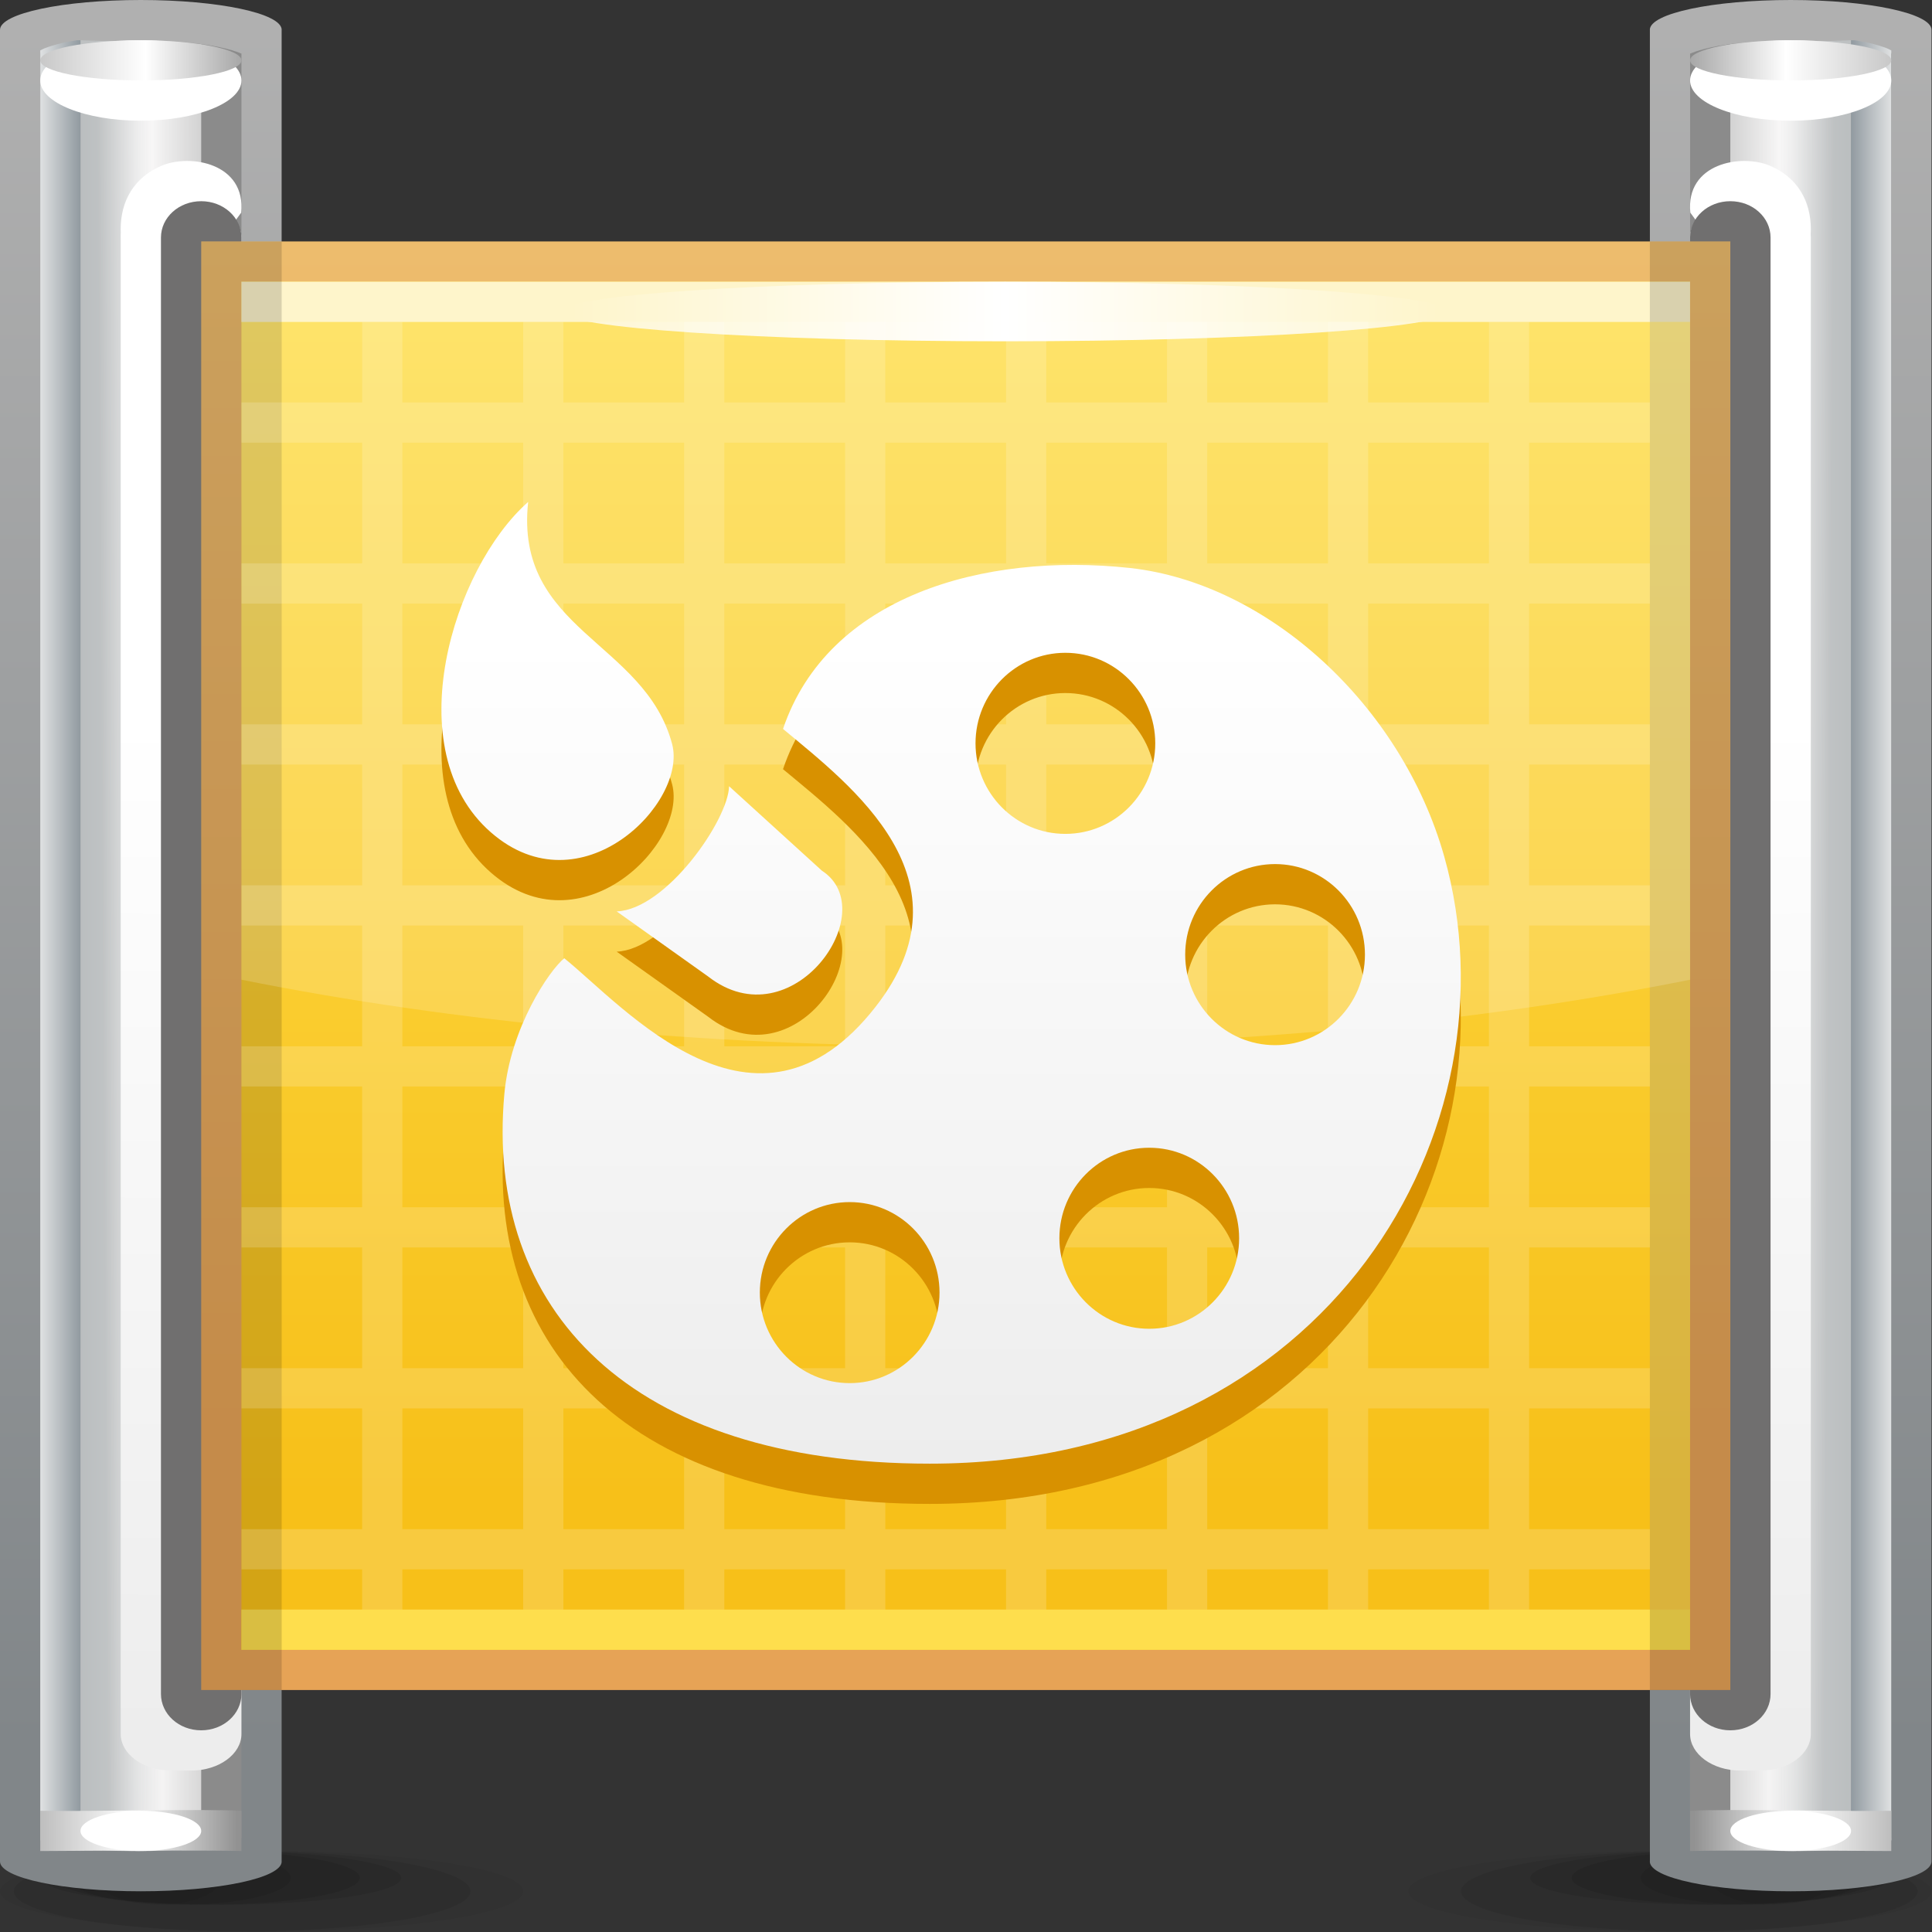 <?xml version="1.0" encoding="UTF-8" standalone="no"?>
<!-- Created with Inkscape (http://www.inkscape.org/) -->

<svg
   xmlns:dc="http://purl.org/dc/elements/1.1/"
   xmlns:cc="http://creativecommons.org/ns#"
   xmlns:rdf="http://www.w3.org/1999/02/22-rdf-syntax-ns#"
   xmlns:svg="http://www.w3.org/2000/svg"
   xmlns="http://www.w3.org/2000/svg"
   xmlns:sodipodi="http://sodipodi.sourceforge.net/DTD/sodipodi-0.dtd"
   xmlns:inkscape="http://www.inkscape.org/namespaces/inkscape"
   width="48"
   height="48"
   id="svg2"
   version="1.1"
   inkscape:version="0.48.3.1 r9886"
   sodipodi:docname="48.svg">
  <rect width="100%" height="100%" fill="#333333" stroke="none"/>
  <defs
     id="defs4">
    <linearGradient
       gradientTransform="matrix(0,1,-1,0,18.356,8.72)"
       y2="0"
       x2="15.365"
       y1="0"
       x1="0"
       gradientUnits="userSpaceOnUse"
       id="LinearGradient_17-35">
      <stop
         id="stop140370"
         stop-color="#ededed"
         offset="0" />
      <stop
         id="stop140372"
         stop-color="#ffffff"
         offset="1" />
    </linearGradient>
    <linearGradient
       gradientTransform="translate(10.639,30.275)"
       y2="0"
       x2="16.193"
       y1="0"
       x1="0"
       gradientUnits="userSpaceOnUse"
       id="LinearGradient_16-37">
      <stop
         id="stop140363"
         stop-color="#fef5cb"
         offset="0" />
      <stop
         id="stop140365"
         stop-color="#ffffff"
         offset="0.5" />
      <stop
         id="stop140367"
         stop-color="#fef5cb"
         offset="1" />
    </linearGradient>
    <linearGradient
       gradientTransform="matrix(0,-1,1,0,16.378,30.75)"
       y2="0"
       x2="22.666"
       y1="0"
       x1="0"
       gradientUnits="userSpaceOnUse"
       id="LinearGradient_15-41">
      <stop
         id="stop140358"
         stop-color="#fede4d"
         offset="0" />
      <stop
         id="stop140360"
         stop-color="#f7c019"
         offset="1" />
    </linearGradient>
    <linearGradient
       gradientTransform="matrix(0,-1,1,0,17.161,31.5)"
       y2="0"
       x2="22.187"
       y1="0"
       x1="0"
       gradientUnits="userSpaceOnUse"
       id="LinearGradient_14-15">
      <stop
         id="stop140353"
         stop-color="#edbc6d"
         offset="0" />
      <stop
         id="stop140355"
         stop-color="#e6a356"
         offset="1" />
    </linearGradient>
    <linearGradient
       gradientTransform="matrix(-1,0,0,-1,35.709,2.193)"
       y2="0"
       x2="4.128"
       y1="0"
       x1="0"
       gradientUnits="userSpaceOnUse"
       id="LinearGradient_13-80">
      <stop
         id="stop140346"
         stop-color="#acacac"
         offset="0" />
      <stop
         id="stop140348"
         stop-color="#ffffff"
         offset="0.523" />
      <stop
         id="stop140350"
         stop-color="#929292"
         offset="1" />
    </linearGradient>
    <linearGradient
       gradientTransform="matrix(-1,0,0,-1,35.25,35.198)"
       y2="0"
       x2="3.75"
       y1="0"
       x1="0"
       gradientUnits="userSpaceOnUse"
       id="LinearGradient_12-84">
      <stop
         id="stop140339"
         stop-color="#c8c8c8"
         offset="0" />
      <stop
         id="stop140341"
         stop-color="#ffffff"
         offset="0.523" />
      <stop
         id="stop140343"
         stop-color="#a7a7a7"
         offset="1" />
    </linearGradient>
    <linearGradient
       gradientTransform="matrix(-0.013,1,-1,-0.005,33.43,3.632)"
       y2="0"
       x2="28.54"
       y1="0"
       x1="0"
       gradientUnits="userSpaceOnUse"
       id="LinearGradient_11-3">
      <stop
         id="stop140332"
         stop-color="#ededed"
         offset="0" />
      <stop
         id="stop140334"
         stop-color="#ffffff"
         offset="0.667" />
      <stop
         id="stop140336"
         stop-color="#ffffff"
         offset="1" />
    </linearGradient>
    <linearGradient
       gradientTransform="translate(34.501,17.41)"
       y2="0"
       x2="0.749"
       y1="0"
       x1="0"
       gradientUnits="userSpaceOnUse"
       id="LinearGradient_10-103">
      <stop
         id="stop140327"
         stop-color="#919aa0"
         offset="0" />
      <stop
         id="stop140329"
         stop-color="#dfe1e2"
         offset="1" />
    </linearGradient>
    <linearGradient
       gradientTransform="matrix(1,-0.006,0.006,1,32.25,32.792)"
       y2="0"
       x2="1.925"
       y1="0"
       x1="0"
       gradientUnits="userSpaceOnUse"
       id="LinearGradient_9-38">
      <stop
         id="stop140320"
         stop-color="#e2e2e2"
         offset="0" />
      <stop
         id="stop140322"
         stop-color="#fffefe"
         offset="0.471" />
      <stop
         id="stop140324"
         stop-color="#c1c4c5"
         offset="1" />
    </linearGradient>
    <linearGradient
       gradientTransform="matrix(-1,0,0,-1,35.25,16.598)"
       y2="0"
       x2="3.001"
       y1="0"
       x1="0"
       gradientUnits="userSpaceOnUse"
       id="LinearGradient_8-69">
      <stop
         id="stop140313"
         stop-color="#6b7073"
         offset="0" />
      <stop
         id="stop140315"
         stop-color="#e6e6e6"
         offset="0.608" />
      <stop
         id="stop140317"
         stop-color="#8b8b8b"
         offset="1" />
    </linearGradient>
    <linearGradient
       gradientTransform="matrix(0,-1,1,0,33.221,35.444)"
       y2="0"
       x2="31.919"
       y1="0"
       x1="0"
       gradientUnits="userSpaceOnUse"
       id="LinearGradient_7-2">
      <stop
         id="stop140308"
         stop-color="#b0b0b0"
         offset="0" />
      <stop
         id="stop140310"
         stop-color="#818689"
         offset="1" />
    </linearGradient>
    <linearGradient
       gradientTransform="translate(0.291,2.193)"
       y2="0"
       x2="4.128"
       y1="0"
       x1="0"
       gradientUnits="userSpaceOnUse"
       id="LinearGradient_6-87">
      <stop
         id="stop140301"
         stop-color="#acacac"
         offset="0" />
      <stop
         id="stop140303"
         stop-color="#ffffff"
         offset="0.523" />
      <stop
         id="stop140305"
         stop-color="#929292"
         offset="1" />
    </linearGradient>
    <linearGradient
       gradientTransform="translate(0.75,35.198)"
       y2="0"
       x2="3.75"
       y1="0"
       x1="0"
       gradientUnits="userSpaceOnUse"
       id="LinearGradient_5-83">
      <stop
         id="stop140294"
         stop-color="#c8c8c8"
         offset="0" />
      <stop
         id="stop140296"
         stop-color="#ffffff"
         offset="0.523" />
      <stop
         id="stop140298"
         stop-color="#a7a7a7"
         offset="1" />
    </linearGradient>
    <linearGradient
       gradientTransform="matrix(0.013,1,-1,0.005,2.57,3.632)"
       y2="0"
       x2="28.54"
       y1="0"
       x1="0"
       gradientUnits="userSpaceOnUse"
       id="LinearGradient_4-0">
      <stop
         id="stop140287"
         stop-color="#ededed"
         offset="0" />
      <stop
         id="stop140289"
         stop-color="#ffffff"
         offset="0.667" />
      <stop
         id="stop140291"
         stop-color="#ffffff"
         offset="1" />
    </linearGradient>
    <linearGradient
       gradientTransform="matrix(-1,0,0,-1,1.499,17.41)"
       y2="0"
       x2="0.749"
       y1="0"
       x1="0"
       gradientUnits="userSpaceOnUse"
       id="LinearGradient_3-59">
      <stop
         id="stop140282"
         stop-color="#919aa0"
         offset="0" />
      <stop
         id="stop140284"
         stop-color="#dfe1e2"
         offset="1" />
    </linearGradient>
    <linearGradient
       gradientTransform="matrix(-1,-0.006,0.006,-1,3.75,32.792)"
       y2="0"
       x2="1.925"
       y1="0"
       x1="0"
       gradientUnits="userSpaceOnUse"
       id="LinearGradient_2-11">
      <stop
         id="stop140275"
         stop-color="#e2e2e2"
         offset="0" />
      <stop
         id="stop140277"
         stop-color="#fffefe"
         offset="0.471" />
      <stop
         id="stop140279"
         stop-color="#c1c4c5"
         offset="1" />
    </linearGradient>
    <linearGradient
       gradientTransform="translate(0.75,16.598)"
       y2="0"
       x2="3.001"
       y1="0"
       x1="0"
       gradientUnits="userSpaceOnUse"
       id="LinearGradient_1-05">
      <stop
         id="stop140268"
         stop-color="#6b7073"
         offset="0" />
      <stop
         id="stop140270"
         stop-color="#e6e6e6"
         offset="0.608" />
      <stop
         id="stop140272"
         stop-color="#8b8b8b"
         offset="1" />
    </linearGradient>
    <linearGradient
       gradientTransform="matrix(0,-1,1,0,2.779,35.444)"
       y2="0"
       x2="31.919"
       y1="0"
       x1="0"
       gradientUnits="userSpaceOnUse"
       id="LinearGradient-44">
      <stop
         id="stop140263"
         stop-color="#b0b0b0"
         offset="0" />
      <stop
         id="stop140265"
         stop-color="#818689"
         offset="1" />
    </linearGradient>
  </defs>
  <sodipodi:namedview
     id="base"
     pagecolor="#ffffff"
     bordercolor="#666666"
     borderopacity="1.0"
     inkscape:pageopacity="0.0"
     inkscape:pageshadow="2"
     inkscape:zoom="8.0498802"
     inkscape:cx="24.190836"
     inkscape:cy="23.619399"
     inkscape:document-units="px"
     inkscape:current-layer="layer1"
     showgrid="false"
     inkscape:snap-global="false"
     inkscape:window-width="875"
     inkscape:window-height="593"
     inkscape:window-x="595"
     inkscape:window-y="295"
     inkscape:window-maximized="0" />
  <g
     inkscape:label="Layer 1"
     inkscape:groupmode="layer"
     id="layer1"
     transform="translate(0,-1004.362)">
    <g
       style="fill-rule:evenodd;stroke-width:0.501;stroke-linejoin:bevel;overflow:visible"
       id="g140587"
       transform="matrix(1.333,0,0,1.333,0,1004.362)">
      <g
         transform="scale(1,-1)"
         font-size="16"
         id="Document"
         style="font-size:16px;fill:none;stroke:#000000;font-family:Times New Roman">
        <g
           transform="translate(0,-36)"
           id="Spread">
          <g
             id="MouseOff">
            <g
               id="Group"
               style="stroke:none">
              <g
                 id="Group_1">
                <g
                   id="Group_2">
                  <g
                     stroke-miterlimit="79.84"
                     id="Group_3"
                     style="fill:#000000">
                    <path
                       id="path140381"
                       d="M 4.875,1.5 C 7.566,1.5 9.75,1.164 9.75,0.75 9.75,0.336 7.566,0 4.875,0 2.184,0 0,0.336 0,0.75 0,1.164 2.184,1.5 4.875,1.5 z"
                       inkscape:connector-curvature="0"
                       style="fill-opacity:0.047;marker-start:none;marker-end:none" />
                    <path
                       id="path140383"
                       d="M 4.513,1.5 C 6.862,1.5 8.769,1.164 8.769,0.75 8.769,0.336 6.862,0 4.513,0 2.164,0 0.257,0.336 0.257,0.75 c 0,0.414 1.907,0.75 4.256,0.75 z"
                       inkscape:connector-curvature="0"
                       style="fill-opacity:0.075;marker-start:none;marker-end:none" />
                    <path
                       id="path140385"
                       d="M 4.126,1.5 C 5.977,1.5 7.479,1.276 7.479,1 7.479,0.724 5.977,0.5 4.126,0.5 2.275,0.5 0.773,0.724 0.773,1 c 0,0.276 1.502,0.5 3.353,0.5 z"
                       inkscape:connector-curvature="0"
                       style="fill-opacity:0.09;marker-start:none;marker-end:none" />
                    <path
                       id="path140387"
                       d="M 3.869,1.5 C 5.435,1.5 6.706,1.276 6.706,1 6.706,0.724 5.435,0.5 3.869,0.5 2.303,0.5 1.032,0.724 1.032,1 c 0,0.276 1.271,0.5 2.837,0.5 z"
                       inkscape:connector-curvature="0"
                       style="fill-opacity:0.09;marker-start:none;marker-end:none" />
                    <path
                       id="path140389"
                       d="M 3.353,1.5 C 4.492,1.5 5.417,1.276 5.417,1 5.417,0.724 4.492,0.5 3.353,0.5 2.214,0.5 1.289,0.724 1.289,1 c 0,0.276 0.925,0.5 2.064,0.5 z"
                       inkscape:connector-curvature="0"
                       style="fill-opacity:0.09;marker-start:none;marker-end:none" />
                    <path
                       id="path140391"
                       d="M 2.966,1.5 C 3.607,1.5 4.127,1.276 4.127,1 4.127,0.724 3.607,0.5 2.966,0.5 2.325,0.5 1.805,0.724 1.805,1 c 0,0.276 0.52,0.5 1.161,0.5 z"
                       inkscape:connector-curvature="0"
                       style="fill-opacity:0.047;marker-start:none;marker-end:none" />
                  </g>
                  <path
                     style="fill:url(#LinearGradient-44);stroke-width:0.281;marker-start:none;marker-end:none"
                     id="path140393"
                     stroke-miterlimit="79.84"
                     d="M 0,1.305 0,35.444 C 0,35.751 1.176,36 2.624,36 4.073,36 5.25,35.751 5.25,35.444 c 0,0 -0.001,-0.001 -0.001,-0.002 l 0,-34.136 C 5.249,1.305 5.25,1.305 5.25,1.305 5.25,0.998 4.073,0.75 2.624,0.75 1.177,0.75 0.001,0.998 0,1.305 z"
                     inkscape:connector-curvature="0" />
                  <path
                     style="fill:url(#LinearGradient_1-05);stroke-width:0.281;marker-start:none;marker-end:none"
                     id="path140395"
                     stroke-miterlimit="79.84"
                     d="M 1.289,1.604 C 1.093,1.638 0.947,1.677 0.843,1.712 l -0.093,0.035 0,33.255 0.093,0.035 c 0.104,0.035 0.25,0.074 0.446,0.109 0.363,0.062 0.825,0.104 1.337,0.104 0.51,0 0.972,-0.042 1.335,-0.104 0.196,-0.035 0.342,-0.074 0.445,-0.109 L 4.5,35.001 4.5,1.747 4.406,1.712 C 4.303,1.677 4.157,1.638 3.961,1.604 3.599,1.541 3.136,1.5 2.626,1.5 2.115,1.5 1.652,1.541 1.289,1.604 z"
                     inkscape:connector-curvature="0" />
                  <path
                     style="fill:url(#LinearGradient_2-11);fill-opacity:0.82;stroke-width:0.281;marker-start:none;marker-end:none"
                     id="path140397"
                     stroke-miterlimit="79.84"
                     d="m 1.5,1.548 0,33.702 2.25,-0.077 0,-33.556 C 3.728,1.612 3.705,1.608 3.682,1.604 3.333,1.541 2.889,1.5 2.4,1.5 2.076,1.5 1.771,1.518 1.5,1.548 z"
                     inkscape:connector-curvature="0" />
                  <path
                     style="fill:url(#LinearGradient_3-59);stroke-width:0.281;marker-start:none;marker-end:none"
                     id="path140399"
                     stroke-miterlimit="79.84"
                     d="M 1.181,1.556 C 1.024,1.59 0.908,1.629 0.824,1.663 l -0.074,0.036 0,33.361 0.074,0.037 c 0.084,0.033 0.2,0.071 0.357,0.107 0.079,0.016 0.163,0.031 0.253,0.046 L 1.5,35.25 1.499,1.5 C 1.386,1.516 1.278,1.535 1.181,1.556 z"
                     inkscape:connector-curvature="0" />
                  <path
                     style="fill:url(#LinearGradient_4-0);stroke-width:0.281;marker-start:none;marker-end:none"
                     id="path140401"
                     stroke-miterlimit="79.84"
                     d="m 2.25,31.569 0,-27.887 C 2.25,3.306 2.67,3 3.183,3 L 3.567,3 C 4.08,3 4.5,3.306 4.5,3.682 l 0,27.887 c 0,0.376 -0.42,0.681 -0.933,0.681 l -0.384,0 C 2.67,32.25 2.25,31.945 2.25,31.569 z"
                     inkscape:connector-curvature="0" />
                  <path
                     id="path140403"
                     stroke-miterlimit="79.84"
                     d="m 3.01,30 1.485,2.036 C 4.587,32.954 3.553,33.14 3.01,32.911 1.993,32.476 1.999,31.162 3.01,30 z"
                     inkscape:connector-curvature="0"
                     style="fill:#ffffff;stroke-width:0.281;marker-start:none;marker-end:none" />
                  <path
                     id="path140405"
                     stroke-miterlimit="79.84"
                     d="M 3,31.573 3,4.427 C 3,4.053 3.334,3.75 3.75,3.75 l 0,0 c 0.414,0 0.75,0.303 0.75,0.677 l 0,27.146 c 0,0.374 -0.336,0.677 -0.75,0.677 l 0,0 C 3.334,32.25 3,31.947 3,31.573 z"
                     inkscape:connector-curvature="0"
                     style="fill:#706f6f;stroke-width:0.281;marker-start:none;marker-end:none" />
                  <path
                     id="path140407"
                     stroke-miterlimit="79.84"
                     d="M 2.625,35.25 C 3.66,35.25 4.5,34.914 4.5,34.5 4.5,34.086 3.66,33.75 2.625,33.75 1.59,33.75 0.75,34.086 0.75,34.5 c 0,0.414 0.84,0.75 1.875,0.75 z"
                     inkscape:connector-curvature="0"
                     style="fill:#ffffff;stroke-width:0.281;marker-start:none;marker-end:none" />
                  <path
                     style="fill:url(#LinearGradient_5-83);stroke-width:0.281;marker-start:none;marker-end:none"
                     id="path140409"
                     stroke-miterlimit="79.84"
                     d="m 2.625,35.249 c 1.035,0 1.875,-0.168 1.875,-0.374 0,-0.206 -0.84,-0.374 -1.875,-0.374 -1.035,0 -1.875,0.168 -1.875,0.374 0,0.206 0.84,0.374 1.875,0.374 z"
                     inkscape:connector-curvature="0" />
                  <path
                     style="fill:url(#LinearGradient_6-87);stroke-width:0.281;marker-start:none;marker-end:none"
                     id="path140411"
                     stroke-miterlimit="79.84"
                     d="m 0.75,2.25 0,-0.75 c 1.462,0.011 3.302,0.014 3.75,0 l 0,0.75 C 3.825,2.288 1.739,2.234 0.75,2.25 z"
                     inkscape:connector-curvature="0" />
                  <path
                     id="path140413"
                     stroke-miterlimit="79.84"
                     d="M 2.625,2.249 C 3.246,2.249 3.75,2.081 3.75,1.875 3.75,1.669 3.246,1.501 2.625,1.501 2.004,1.501 1.5,1.669 1.5,1.875 c 0,0.206 0.504,0.374 1.125,0.374 z"
                     inkscape:connector-curvature="0"
                     style="fill:#ffffff;stroke-width:0.281;marker-start:none;marker-end:none" />
                </g>
                <g
                   id="Group_4">
                  <g
                     stroke-miterlimit="79.84"
                     id="Group_5"
                     style="fill:#000000">
                    <path
                       id="path140417"
                       d="m 31.124,1.5 c -2.691,0 -4.875,-0.336 -4.875,-0.75 0,-0.414 2.184,-0.75 4.875,-0.75 2.691,0 4.875,0.336 4.875,0.75 0,0.414 -2.184,0.75 -4.875,0.75 z"
                       inkscape:connector-curvature="0"
                       style="fill-opacity:0.047;marker-start:none;marker-end:none" />
                    <path
                       id="path140419"
                       d="M 31.486,1.5 C 29.137,1.5 27.23,1.164 27.23,0.75 27.23,0.336 29.137,0 31.486,0 c 2.349,0 4.256,0.336 4.256,0.75 0,0.414 -1.907,0.75 -4.256,0.75 z"
                       inkscape:connector-curvature="0"
                       style="fill-opacity:0.075;marker-start:none;marker-end:none" />
                    <path
                       id="path140421"
                       d="M 31.873,1.5 C 30.022,1.5 28.52,1.276 28.52,1 c 0,-0.276 1.502,-0.5 3.353,-0.5 1.851,0 3.353,0.224 3.353,0.5 0,0.276 -1.502,0.5 -3.353,0.5 z"
                       inkscape:connector-curvature="0"
                       style="fill-opacity:0.09;marker-start:none;marker-end:none" />
                    <path
                       id="path140423"
                       d="m 32.13,1.5 c -1.566,0 -2.837,-0.224 -2.837,-0.5 0,-0.276 1.271,-0.5 2.837,-0.5 1.566,0 2.837,0.224 2.837,0.5 0,0.276 -1.271,0.5 -2.837,0.5 z"
                       inkscape:connector-curvature="0"
                       style="fill-opacity:0.09;marker-start:none;marker-end:none" />
                    <path
                       id="path140425"
                       d="m 32.646,1.5 c -1.139,0 -2.064,-0.224 -2.064,-0.5 0,-0.276 0.925,-0.5 2.064,-0.5 1.139,0 2.064,0.224 2.064,0.5 0,0.276 -0.925,0.5 -2.064,0.5 z"
                       inkscape:connector-curvature="0"
                       style="fill-opacity:0.09;marker-start:none;marker-end:none" />
                    <path
                       id="path140427"
                       d="m 33.033,1.5 c -0.641,0 -1.161,-0.224 -1.161,-0.5 0,-0.276 0.52,-0.5 1.161,-0.5 0.641,0 1.161,0.224 1.161,0.5 0,0.276 -0.52,0.5 -1.161,0.5 z"
                       inkscape:connector-curvature="0"
                       style="fill-opacity:0.047;marker-start:none;marker-end:none" />
                  </g>
                  <path
                     style="fill:url(#LinearGradient_7-2);stroke-width:0.281;marker-start:none;marker-end:none"
                     id="path140429"
                     stroke-miterlimit="79.84"
                     d="m 36,1.305 0,34.139 C 36,35.751 34.824,36 33.376,36 31.927,36 30.75,35.751 30.75,35.444 c 0,0 0.001,-0.001 0.001,-0.002 l 0,-34.136 c 0,-0.001 -0.001,-0.001 -0.001,-0.001 0,-0.307 1.177,-0.555 2.626,-0.555 1.447,0 2.623,0.248 2.624,0.555 z"
                     inkscape:connector-curvature="0" />
                  <path
                     style="fill:url(#LinearGradient_8-69);stroke-width:0.281;marker-start:none;marker-end:none"
                     id="path140431"
                     stroke-miterlimit="79.84"
                     d="m 34.711,1.604 c 0.196,0.034 0.342,0.073 0.446,0.108 l 0.093,0.035 0,33.255 -0.093,0.035 c -0.104,0.035 -0.25,0.074 -0.446,0.109 -0.363,0.062 -0.825,0.104 -1.337,0.104 -0.51,0 -0.972,-0.042 -1.335,-0.104 -0.196,-0.035 -0.342,-0.074 -0.445,-0.109 L 31.5,35.001 31.5,1.747 31.594,1.712 C 31.697,1.677 31.843,1.638 32.039,1.604 32.401,1.541 32.864,1.5 33.374,1.5 c 0.511,0 0.974,0.041 1.337,0.104 z"
                     inkscape:connector-curvature="0" />
                  <path
                     style="fill:url(#LinearGradient_9-38);fill-opacity:0.82;stroke-width:0.281;marker-start:none;marker-end:none"
                     id="path140433"
                     stroke-miterlimit="79.84"
                     d="m 34.5,1.548 0,33.702 -2.25,-0.077 0,-33.556 C 32.272,1.612 32.295,1.608 32.318,1.604 32.667,1.541 33.111,1.5 33.6,1.5 c 0.324,0 0.629,0.018 0.9,0.048 z"
                     inkscape:connector-curvature="0" />
                  <path
                     style="fill:url(#LinearGradient_10-103);stroke-width:0.281;marker-start:none;marker-end:none"
                     id="path140435"
                     stroke-miterlimit="79.84"
                     d="m 34.819,1.556 c 0.157,0.034 0.273,0.073 0.357,0.107 l 0.074,0.036 0,33.361 -0.074,0.037 c -0.084,0.033 -0.2,0.071 -0.357,0.107 -0.079,0.016 -0.163,0.031 -0.253,0.046 l -0.066,0 10e-4,-33.75 c 0.113,0.016 0.221,0.035 0.318,0.056 z"
                     inkscape:connector-curvature="0" />
                  <path
                     style="fill:url(#LinearGradient_11-3);stroke-width:0.281;marker-start:none;marker-end:none"
                     id="path140437"
                     stroke-miterlimit="79.84"
                     d="m 33.75,31.569 0,-27.887 C 33.75,3.306 33.33,3 32.817,3 L 32.433,3 C 31.92,3 31.5,3.306 31.5,3.682 l 0,27.887 c 0,0.376 0.42,0.681 0.933,0.681 l 0.384,0 c 0.513,0 0.933,-0.305 0.933,-0.681 z"
                     inkscape:connector-curvature="0" />
                  <path
                     id="path140439"
                     stroke-miterlimit="79.84"
                     d="m 32.99,30 -1.485,2.036 c -0.092,0.918 0.942,1.104 1.485,0.875 1.017,-0.435 1.011,-1.749 0,-2.911 z"
                     inkscape:connector-curvature="0"
                     style="fill:#ffffff;stroke-width:0.281;marker-start:none;marker-end:none" />
                  <path
                     id="path140441"
                     stroke-miterlimit="79.84"
                     d="M 33,31.573 33,4.427 C 33,4.053 32.666,3.75 32.25,3.75 l 0,0 c -0.414,0 -0.75,0.303 -0.75,0.677 l 0,27.146 c 0,0.374 0.336,0.677 0.75,0.677 l 0,0 c 0.416,0 0.75,-0.303 0.75,-0.677 z"
                     inkscape:connector-curvature="0"
                     style="fill:#706f6f;stroke-width:0.281;marker-start:none;marker-end:none" />
                  <path
                     id="path140443"
                     stroke-miterlimit="79.84"
                     d="m 33.375,35.25 c -1.035,0 -1.875,-0.336 -1.875,-0.75 0,-0.414 0.84,-0.75 1.875,-0.75 1.035,0 1.875,0.336 1.875,0.75 0,0.414 -0.84,0.75 -1.875,0.75 z"
                     inkscape:connector-curvature="0"
                     style="fill:#ffffff;stroke-width:0.281;marker-start:none;marker-end:none" />
                  <path
                     style="fill:url(#LinearGradient_12-84);stroke-width:0.281;marker-start:none;marker-end:none"
                     id="path140445"
                     stroke-miterlimit="79.84"
                     d="m 33.375,35.249 c -1.035,0 -1.875,-0.168 -1.875,-0.374 0,-0.206 0.84,-0.374 1.875,-0.374 1.035,0 1.875,0.168 1.875,0.374 0,0.206 -0.84,0.374 -1.875,0.374 z"
                     inkscape:connector-curvature="0" />
                  <path
                     style="fill:url(#LinearGradient_13-80);stroke-width:0.281;marker-start:none;marker-end:none"
                     id="path140447"
                     stroke-miterlimit="79.84"
                     d="m 35.25,2.25 0,-0.75 c -1.462,0.011 -3.302,0.014 -3.75,0 l 0,0.75 c 0.675,0.038 2.761,-0.016 3.75,0 z"
                     inkscape:connector-curvature="0" />
                  <path
                     id="path140449"
                     stroke-miterlimit="79.84"
                     d="m 33.375,2.249 c -0.621,0 -1.125,-0.168 -1.125,-0.374 0,-0.206 0.504,-0.374 1.125,-0.374 0.621,0 1.125,0.168 1.125,0.374 0,0.206 -0.504,0.374 -1.125,0.374 z"
                     inkscape:connector-curvature="0"
                     style="fill:#ffffff;stroke-width:0.281;marker-start:none;marker-end:none" />
                </g>
                <path
                   style="fill:url(#LinearGradient_14-15);stroke-width:0.281;marker-start:none;marker-end:none"
                   id="path140451"
                   stroke-miterlimit="79.84"
                   d="m 3.751,31.5 0,-26.999 28.499,0 0,26.999 -28.499,0 z"
                   inkscape:connector-curvature="0" />
                <path
                   style="fill:url(#LinearGradient_15-41);stroke-width:0.281;marker-start:none;marker-end:none"
                   id="path140453"
                   stroke-miterlimit="79.84"
                   d="m 4.5,5.25 0,25.5 27,0 0,-25.5 -27,0 z"
                   inkscape:connector-curvature="0" />
                <path
                   id="path140455"
                   stroke-miterlimit="79.84"
                   d="m 4.499,30.75 0,-0.751 27.001,0 0,0.751 -27.001,0 z"
                   inkscape:connector-curvature="0"
                   style="fill:#fef5cb;stroke-width:0.463;marker-start:none;marker-end:none" />
                <path
                   style="fill:url(#LinearGradient_16-37);stroke-width:0.463;marker-start:none;marker-end:none"
                   id="path140457"
                   stroke-miterlimit="79.84"
                   d="m 18.735,30.749 c 4.562,0 8.265,-0.249 8.265,-0.555 0,-0.306 -3.703,-0.555 -8.265,-0.555 -4.562,0 -8.265,0.249 -8.265,0.555 0,0.306 3.703,0.555 8.265,0.555 z"
                   inkscape:connector-curvature="0" />
                <path
                   id="path140459"
                   stroke-miterlimit="79.84"
                   d="m 4.499,6.001 0,-0.751 27.001,0 0,0.751 -27.001,0 z"
                   inkscape:connector-curvature="0"
                   style="fill:#fede4d;stroke-width:0.463;marker-start:none;marker-end:none" />
                <path
                   id="path140461"
                   stroke-miterlimit="79.84"
                   d="m 5.25,31.499 0,-26.999 -1.499,0 0,26.999 1.499,0 z"
                   inkscape:connector-curvature="0"
                   style="fill:#000000;fill-opacity:0.145;stroke-width:0.281;marker-start:none;marker-end:none" />
                <path
                   id="path140463"
                   stroke-miterlimit="79.84"
                   d="m 30.75,31.5 0,-27.001 1.499,0 0,27.001 -1.499,0 z"
                   inkscape:connector-curvature="0"
                   style="fill:#000000;fill-opacity:0.145;stroke-width:0.281;marker-start:none;marker-end:none" />
                <path
                   id="path140465"
                   stroke-miterlimit="79.84"
                   d="m 6.75,6 0,0.75 -2.249,0 0,0.749 2.249,0 0,2.251 -2.249,0 0,0.749 2.249,0 0,2.251 -2.249,0 0,0.749 2.249,0 0,2.251 -2.25,0 0,0.749 2.25,0 0,2.251 -2.249,0 0,0.749 2.249,0 0,2.251 -2.249,0 0,0.749 2.249,0 0,2.251 -2.249,0 0,0.749 2.249,0 0,2.251 -2.25,0 0,0.749 2.25,0 0,1.5 0.749,0 0,-1.5 2.252,0 0,1.501 0.749,0 0,-1.501 2.251,0 0,1.501 0.749,0 0,-1.501 2.251,0 0,1.501 0.749,0 0,-1.501 2.251,0 0,1.5 0.749,0 0,-1.5 2.251,0 0,1.501 0.749,0 0,-1.501 2.251,0 0,1.501 0.749,0 0,-1.501 2.251,0 0,1.501 0.749,0 0,-1.501 2.251,0 0,1.5 0.749,0 0,-23.999 -0.749,0 0,0.75 -2.251,0 0,-0.749 -0.749,0 0,0.749 -2.251,0 0,-0.749 -0.749,0 0,0.749 -2.251,0 0,-0.749 -0.749,0 0,0.749 -2.251,0 0,-0.75 -0.749,0 0,0.75 -2.251,0 0,-0.749 -0.749,0 0,0.749 -2.251,0 0,-0.749 -0.749,0 0,0.749 -2.251,0 0,-0.749 -0.749,0 0,0.749 -2.252,0 0,-0.75 -0.749,0 z m 3.001,1.499 0,2.251 -2.252,0 0,-2.251 2.252,0 z m 3,0 0,2.251 -2.251,0 0,-2.251 2.251,0 z m 3,0 0,2.251 -2.251,0 0,-2.251 2.251,0 z m 3,0 0,2.251 -2.251,0 0,-2.251 2.251,0 z m 3,0 0,2.251 -2.251,0 0,-2.251 2.251,0 z m 3,0 0,2.251 -2.251,0 0,-2.251 2.251,0 z m 3,0 0,2.251 -2.251,0 0,-2.251 2.251,0 z m 3,0 0,2.251 -2.251,0 0,-2.251 2.251,0 z m -21,3 0,2.251 -2.252,0 0,-2.251 2.252,0 z m 3,0 0,2.251 -2.251,0 0,-2.251 2.251,0 z m 3,0 0,2.251 -2.251,0 0,-2.251 2.251,0 z m 3,0 0,2.251 -2.251,0 0,-2.251 2.251,0 z m 3,0 0,2.251 -2.251,0 0,-2.251 2.251,0 z m 3,0 0,2.251 -2.251,0 0,-2.251 2.251,0 z m 3,0 0,2.251 -2.251,0 0,-2.251 2.251,0 z m 3,0 0,2.251 -2.251,0 0,-2.251 2.251,0 z m -21,3 0,2.251 -2.252,0 0,-2.251 2.252,0 z m 3,0 0,2.251 -2.251,0 0,-2.251 2.251,0 z m 3,0 0,2.251 -2.251,0 0,-2.251 2.251,0 z m 3,0 0,2.251 -2.251,0 0,-2.251 2.251,0 z m 3,0 0,2.251 -2.251,0 0,-2.251 2.251,0 z m 3,0 0,2.251 -2.251,0 0,-2.251 2.251,0 z m 3,0 0,2.251 -2.251,0 0,-2.251 2.251,0 z m 3,0 0,2.251 -2.251,0 0,-2.251 2.251,0 z m -21,3 0,2.251 -2.252,0 0,-2.251 2.252,0 z m 3,0 0,2.251 -2.251,0 0,-2.251 2.251,0 z m 3,0 0,2.251 -2.251,0 0,-2.251 2.251,0 z m 3,0 0,2.251 -2.251,0 0,-2.251 2.251,0 z m 3,0 0,2.251 -2.251,0 0,-2.251 2.251,0 z m 3,0 0,2.251 -2.251,0 0,-2.251 2.251,0 z m 3,0 0,2.251 -2.251,0 0,-2.251 2.251,0 z m 3,0 0,2.251 -2.251,0 0,-2.251 2.251,0 z m -21,3 0,2.251 -2.252,0 0,-2.251 2.252,0 z m 3,0 0,2.251 -2.251,0 0,-2.251 2.251,0 z m 3,0 0,2.251 -2.251,0 0,-2.251 2.251,0 z m 3,0 0,2.251 -2.251,0 0,-2.251 2.251,0 z m 3,0 0,2.251 -2.251,0 0,-2.251 2.251,0 z m 3,0 0,2.251 -2.251,0 0,-2.251 2.251,0 z m 3,0 0,2.251 -2.251,0 0,-2.251 2.251,0 z m 3,0 0,2.251 -2.251,0 0,-2.251 2.251,0 z m -21,3 0,2.251 -2.252,0 0,-2.251 2.252,0 z m 3,0 0,2.251 -2.251,0 0,-2.251 2.251,0 z m 3,0 0,2.251 -2.251,0 0,-2.251 2.251,0 z m 3,0 0,2.251 -2.251,0 0,-2.251 2.251,0 z m 3,0 0,2.251 -2.251,0 0,-2.251 2.251,0 z m 3,0 0,2.251 -2.251,0 0,-2.251 2.251,0 z m 3,0 0,2.251 -2.251,0 0,-2.251 2.251,0 z m 3,0 0,2.251 -2.251,0 0,-2.251 2.251,0 z m -21,3 0,2.251 -2.252,0 0,-2.251 2.252,0 z m 3,0 0,2.251 -2.251,0 0,-2.251 2.251,0 z m 3,0 0,2.251 -2.251,0 0,-2.251 2.251,0 z m 3,0 0,2.251 -2.251,0 0,-2.251 2.251,0 z m 3,0 0,2.251 -2.251,0 0,-2.251 2.251,0 z m 3,0 0,2.251 -2.251,0 0,-2.251 2.251,0 z m 3,0 0,2.251 -2.251,0 0,-2.251 2.251,0 z m 3,0 0,2.251 -2.251,0 0,-2.251 2.251,0 z"
                   inkscape:connector-curvature="0"
                   style="fill:#ffffff;fill-opacity:0.165;stroke-width:0.281;marker-start:none;marker-end:none" />
                <path
                   id="path140467"
                   stroke-miterlimit="79.84"
                   d="M 4.5,17.74 4.501,30 31.5,30 31.5,17.74 C 27.579,16.953 22.952,16.5 18,16.5 c -4.952,0 -9.58,0.453 -13.5,1.24 z"
                   inkscape:connector-curvature="0"
                   style="fill:#ffffff;fill-opacity:0.165;stroke-width:0.281;marker-start:none;marker-end:none" />
              </g>
              <g
                 stroke-miterlimit="79.84"
                 id="Group_6">
                <path
                   id="path140470"
                   d="m 9.4,14.859 c 0.112,1.237 0.838,2.305 1.117,2.531 1.116,-0.9 3.573,-3.768 5.806,-0.9 1.848,2.372 -0.446,4.106 -1.729,5.174 0.838,2.475 3.738,3.294 6.464,3 2.568,-0.281 5.061,-2.549 5.86,-5.378 C 28.342,14.242 24.787,7.97 17.331,7.97 11.738,7.97 9.039,10.841 9.4,14.859 z m 8.111,-3.7 c 0,0.93 -0.75,1.686 -1.674,1.686 -0.925,0 -1.675,-0.756 -1.675,-1.686 0,-0.932 0.75,-1.688 1.675,-1.688 0.924,0 1.674,0.756 1.674,1.688 z m 5.584,1.012 c 0,0.931 -0.751,1.687 -1.675,1.687 -0.925,0 -1.675,-0.756 -1.675,-1.687 0,-0.931 0.75,-1.687 1.675,-1.687 0.924,0 1.675,0.756 1.675,1.687 z m 2.345,5.287 c 0,0.931 -0.751,1.687 -1.675,1.687 -0.925,0 -1.675,-0.756 -1.675,-1.687 0,-0.932 0.75,-1.688 1.675,-1.688 0.924,0 1.675,0.756 1.675,1.688 z m -12.243,-0.407 -1.703,1.212 c 0.922,0.036 2.078,1.701 2.095,2.333 l 1.73,-1.574 c 1.156,-0.75 -0.553,-3.196 -2.122,-1.971 z M 9.15,19.736 c -1.759,1.535 -0.706,4.925 0.694,6.159 -0.26,-2.395 2.173,-2.593 2.683,-4.512 0.292,-1.098 -1.7,-3.111 -3.377,-1.647 z m 12.382,1.659 c 0,0.932 -0.751,1.688 -1.676,1.688 -0.924,0 -1.674,-0.756 -1.674,-1.688 0,-0.931 0.75,-1.687 1.674,-1.687 0.925,0 1.676,0.756 1.676,1.687 z"
                   inkscape:connector-curvature="0"
                   style="fill:#d89100;marker-start:none;marker-end:none" />
                <path
                   style="fill:url(#LinearGradient_17-35);marker-start:none;marker-end:none"
                   id="path140472"
                   d="m 9.4,15.609 c 0.112,1.237 0.838,2.305 1.117,2.531 1.116,-0.9 3.573,-3.768 5.806,-0.9 1.848,2.372 -0.446,4.106 -1.729,5.174 0.838,2.475 3.738,3.294 6.464,3 2.568,-0.281 5.061,-2.549 5.86,-5.378 C 28.342,14.992 24.787,8.72 17.331,8.72 11.738,8.72 9.039,11.591 9.4,15.609 z m 8.111,-3.7 c 0,0.93 -0.75,1.686 -1.674,1.686 -0.925,0 -1.675,-0.756 -1.675,-1.686 0,-0.932 0.75,-1.688 1.675,-1.688 0.924,0 1.674,0.756 1.674,1.688 z m 5.584,1.012 c 0,0.931 -0.751,1.687 -1.675,1.687 -0.925,0 -1.675,-0.756 -1.675,-1.687 0,-0.931 0.75,-1.687 1.675,-1.687 0.924,0 1.675,0.756 1.675,1.687 z m 2.345,5.287 c 0,0.931 -0.751,1.687 -1.675,1.687 -0.925,0 -1.675,-0.756 -1.675,-1.687 0,-0.932 0.75,-1.688 1.675,-1.688 0.924,0 1.675,0.756 1.675,1.688 z m -12.243,-0.407 -1.703,1.212 c 0.922,0.036 2.078,1.701 2.095,2.333 l 1.73,-1.574 c 1.156,-0.75 -0.553,-3.196 -2.122,-1.971 z M 9.15,20.486 c -1.759,1.535 -0.706,4.925 0.694,6.159 -0.26,-2.395 2.173,-2.593 2.683,-4.512 0.292,-1.098 -1.7,-3.111 -3.377,-1.647 z m 12.382,1.659 c 0,0.932 -0.751,1.688 -1.676,1.688 -0.924,0 -1.674,-0.756 -1.674,-1.688 0,-0.931 0.75,-1.687 1.674,-1.687 0.925,0 1.676,0.756 1.676,1.687 z"
                   inkscape:connector-curvature="0" />
              </g>
            </g>
          </g>
        </g>
      </g>
    </g>
  </g>
</svg>
